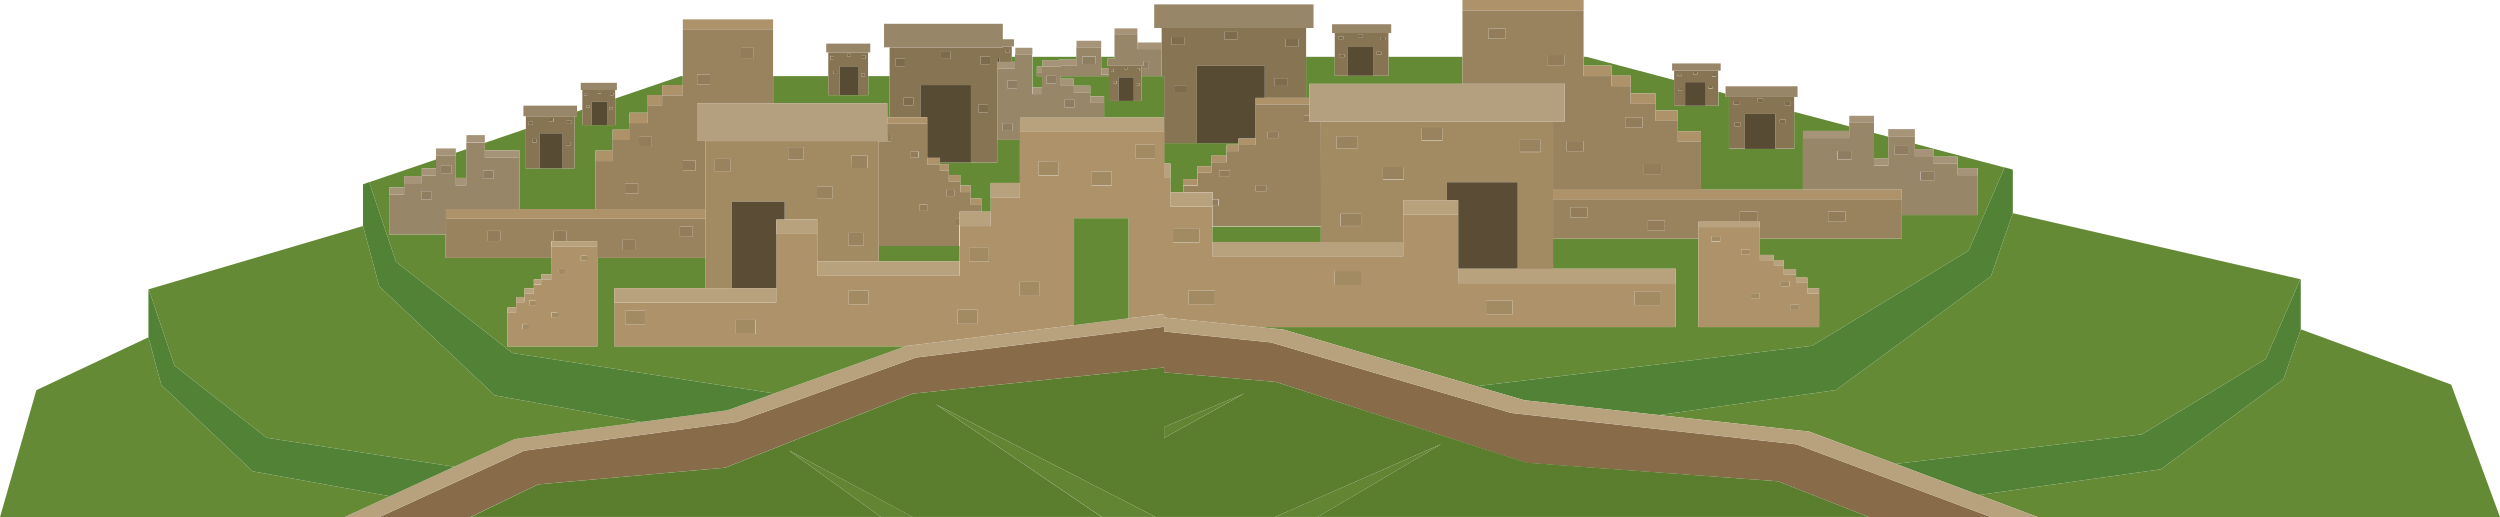 <svg xmlns="http://www.w3.org/2000/svg" viewBox="0 0 403.55 83.47"><defs><style>.cls-1{fill:#658a35;}.cls-2{fill:#528235;}.cls-3{fill:#a59478;}.cls-4{fill:#8e7d61;}.cls-5{fill:#988668;}.cls-6{fill:#877452;}.cls-7{fill:#584b33;}.cls-8{fill:#7d6b4c;}.cls-9{fill:#ad926a;}.cls-10{fill:#99825e;}.cls-11{fill:#927c59;}.cls-12{fill:#a28a63;}.cls-13{fill:#b49f7f;}.cls-14{fill:#5b4d35;}.cls-15{fill:#b8a17d;}.cls-16{fill:#618532;}.cls-17{fill:#886c4a;}.cls-18{fill:#5a7d2e;}</style></defs><g id="Layer_2" data-name="Layer 2"><g id="Isolation_Mode" data-name="Isolation Mode"><polygon class="cls-1" points="211.35 15.8 211.35 13.53 236.07 13.53 236.07 9.17 224.12 9.17 224.12 12.23 221.64 12.23 217.58 12.23 215.46 12.23 215.46 9.17 210.83 9.17 210.83 15.8 211.35 15.8"/><polygon class="cls-1" points="312.17 24.06 312.17 25.2 312.17 25.29 316.01 25.29 316.01 26.43 316.01 27.13 319.24 27.13 319.24 28.27 319.24 33.58 319.24 34.72 306.99 34.72 306.99 38.51 284.05 38.51 284.05 41.15 286.32 41.15 286.32 41.97 287.9 41.97 287.9 42.83 287.9 43.42 289.92 43.42 289.92 44.28 289.92 44.81 291.75 44.81 291.75 45.66 291.75 46.51 293.64 46.51 293.64 47.37 293.64 51.94 293.64 52.79 274.15 52.79 274.15 51.94 274.15 38.51 250.69 38.51 250.69 43.38 270.49 43.38 270.49 45.7 270.49 50.47 270.49 52.79 203.11 52.79 207.19 53.2 238.31 62.34 292.52 55.82 317.77 40.45 323.58 27.04 309.1 23.21 309.1 24.06 312.17 24.06"/><polygon class="cls-1" points="296.36 62.96 267.78 67 292.05 69.67 306 74.88 345.76 70.11 365.74 57.94 371.32 45.07 324.91 34.41 321.38 44.58 296.36 62.96"/><polygon class="cls-1" points="179.02 10.99 179.02 10.63 178.74 10.63 178.74 9.47 179.9 9.47 179.9 9.17 177.76 9.17 177.76 10.99 179.02 10.99"/><polygon class="cls-1" points="212.72 83.44 205.83 83.44 187.91 83.44 187.91 83.44 187.91 83.44 186.53 83.44 177.83 83.44 147.33 83.44 142.19 83.44 125.77 83.44 125.95 83.47 151.37 83.47 187.91 83.47 234.52 83.47 234.77 83.44 212.72 83.44"/><rect class="cls-1" x="163.3" y="9.17" width="0.59" height="0.82"/><polygon class="cls-1" points="294.38 83.44 294.17 83.47 301.68 83.47 301.6 83.44 294.38 83.44"/><rect class="cls-1" x="195.69" y="36.58" width="17.52" height="2.48"/><polygon class="cls-1" points="188.94 26.4 188.94 28.72 188.94 31.04 190.97 31.04 190.97 29.95 190.97 28.91 193.28 28.91 193.28 27.87 193.28 26.83 195.51 26.83 195.51 26.18 195.51 25.13 197.98 25.13 197.98 24.4 197.98 23.36 199.91 23.36 199.91 23.1 193.22 23.1 187.91 23.1 187.91 26.4 188.94 26.4"/><polygon class="cls-1" points="395.67 62.08 371.39 53.16 368.6 61.21 348.8 75.75 319.42 79.9 328.96 83.47 403.55 83.47 395.67 62.08"/><polygon class="cls-1" points="260.12 10.59 260.12 12.21 263.23 12.21 263.23 13.9 263.23 15.07 267.22 15.07 267.22 16.76 267.22 17.82 270.83 17.82 270.83 19.5 270.83 21.18 274.57 21.18 274.57 22.87 274.57 30.62 291.04 30.62 291.04 22.29 291.04 21.14 298.51 21.14 298.51 20.4 289.62 18.05 289.62 24.04 286.61 24.04 281.66 24.04 279.09 24.04 279.09 15.65 278.54 15.65 278.54 15.12 277.38 14.81 277.38 17.07 275.35 17.07 272.01 17.07 270.28 17.07 270.28 12.93 256.07 9.17 255.63 9.17 255.63 10.59 260.12 10.59"/><polygon class="cls-1" points="304.8 25.6 304.8 22.07 302.5 21.46 302.5 25.6 304.8 25.6"/><polygon class="cls-2" points="234.77 83.44 234.52 83.47 294.17 83.47 294.38 83.44 234.77 83.44"/><polygon class="cls-2" points="345.76 70.11 306 74.88 319.42 79.9 348.8 75.75 368.6 61.21 371.39 53.16 371.39 45.12 371.32 45.07 365.74 57.94 345.76 70.11"/><polygon class="cls-2" points="292.52 55.82 238.31 62.34 246.03 64.6 267.78 67 296.36 62.96 321.38 44.58 324.91 34.41 324.91 27.39 323.59 27.01 323.58 27.04 317.77 40.45 292.52 55.82"/><rect class="cls-3" x="183.6" y="6.86" width="3.91" height="1.06"/><rect class="cls-3" x="179.9" y="4.58" width="3.7" height="1.06"/><rect class="cls-3" x="173.77" y="6.58" width="3.99" height="1.06"/><polygon class="cls-3" points="170.92 9.71 168.24 9.71 168.24 10.71 167.36 10.71 167.36 11.77 168.24 11.77 168.24 10.77 171.22 10.77 171.22 10.63 173.77 10.63 173.77 9.57 170.92 9.57 170.92 9.71"/><rect class="cls-3" x="177.76" y="10.99" width="1.26" height="1.06"/><rect class="cls-4" x="174.77" y="9.1" width="2.08" height="1.25"/><polygon class="cls-4" points="185.33 11.11 185.33 9.87 184.59 9.87 184.59 10.63 184.31 10.63 184.31 11.11 185.33 11.11"/><rect class="cls-3" x="298.51" y="18.69" width="3.99" height="1.14"/><rect class="cls-3" x="304.8" y="20.84" width="4.3" height="1.14"/><rect class="cls-3" x="302.5" y="25.6" width="2.3" height="1.14"/><rect class="cls-3" x="312.17" y="25.29" width="3.84" height="1.14"/><rect class="cls-3" x="291.03" y="21.14" width="7.47" height="1.14"/><rect class="cls-3" x="309.1" y="24.06" width="3.07" height="1.14"/><rect class="cls-3" x="316.01" y="27.13" width="3.22" height="1.14"/><path class="cls-5" d="M298.51,22.29H291v8.33h16v4.1h12.25V28.27H316V26.43h-3.84V25.2H309.1V22h-4.3v4.76h-2.3V19.83h-4v2.46Zm7.28,2.61V23.56H308V24.9ZM310,27.74h2.24v1.35H310Zm-11.15-2h-2.24V24.38h2.24Z"/><rect class="cls-4" x="305.79" y="23.56" width="2.24" height="1.34"/><rect class="cls-4" x="310.04" y="27.74" width="2.24" height="1.34"/><rect class="cls-4" x="296.65" y="24.38" width="2.24" height="1.34"/><path class="cls-6" d="M187.51,12.3h.4V23.1h5.3V10.6h10.95v5.2h6.67V4.52H187.51V12.3ZM191.6,15h-2.08V13.75h2.08Zm16.17-1.13H205.7V12.62h2.07Zm-.26-7.56h2.08V7.55h-2.08Zm-9.87-1.17h2.07V6.37h-2.07ZM189.08,6h2.08V7.23h-2.08Z"/><polygon class="cls-5" points="212.03 4.52 212.03 0.71 186.31 0.71 186.31 4.52 187.51 4.52 210.83 4.52 212.03 4.52"/><polygon class="cls-7" points="199.91 22.36 202.68 22.36 202.68 16.85 202.68 15.8 204.16 15.8 204.16 10.6 193.22 10.6 193.22 23.1 199.91 23.1 199.91 22.36"/><rect class="cls-8" x="189.08" y="5.98" width="2.08" height="1.25"/><rect class="cls-8" x="197.64" y="5.13" width="2.08" height="1.25"/><rect class="cls-8" x="205.7" y="12.62" width="2.08" height="1.25"/><rect class="cls-8" x="207.51" y="6.3" width="2.08" height="1.25"/><rect class="cls-8" x="189.52" y="13.75" width="2.08" height="1.25"/><path class="cls-6" d="M279.09,15.65V24h2.57V18.39h4.95V24h3V15.65Zm.71.66h.93v.56h-.93Zm1.13,4.07H280v-.57h.93Zm7.31-.51h-.94V19.3h.94Zm-.12-3.42h.94V17h-.94Zm-3.52-.53v.56h-.94v-.56Z"/><polygon class="cls-5" points="279.09 15.65 289.62 15.65 290.16 15.65 290.16 13.93 278.54 13.93 278.54 15.12 278.54 15.65 279.09 15.65"/><rect class="cls-7" x="281.66" y="18.39" width="4.94" height="5.65"/><rect class="cls-8" x="279.8" y="16.31" width="0.94" height="0.56"/><rect class="cls-8" x="283.66" y="15.92" width="0.94" height="0.56"/><rect class="cls-8" x="287.3" y="19.3" width="0.94" height="0.56"/><rect class="cls-8" x="288.12" y="16.45" width="0.94" height="0.56"/><rect class="cls-8" x="280" y="19.81" width="0.94" height="0.56"/><path class="cls-6" d="M272,17.07V13.26h3.34v3.81h2V11.4h-7.1v5.67Zm-.49-2.48h-.63v-.38h.63ZM276.37,12H277v.38h-.63Zm-.55,1.92h.63v.38h-.63Zm-2.46-2.28H274V12h-.63Zm-2.61.26h.64v.38h-.64Z"/><polygon class="cls-5" points="277.75 11.4 277.75 10.24 269.91 10.24 269.91 11.4 270.28 11.4 277.38 11.4 277.75 11.4"/><rect class="cls-7" x="272.01" y="13.26" width="3.33" height="3.81"/><rect class="cls-8" x="270.75" y="11.85" width="0.63" height="0.38"/><rect class="cls-8" x="273.36" y="11.59" width="0.63" height="0.38"/><rect class="cls-8" x="275.82" y="13.87" width="0.63" height="0.38"/><rect class="cls-8" x="276.37" y="11.95" width="0.63" height="0.38"/><rect class="cls-8" x="270.89" y="14.21" width="0.63" height="0.38"/><rect class="cls-7" x="160.98" y="9.36" width="0.29" height="0.63"/><rect class="cls-8" x="161.74" y="9.97" width="0.63" height="0.02"/><rect class="cls-8" x="162.29" y="8.05" width="0.63" height="0.38"/><path class="cls-6" d="M217.58,12.23V7.59h4.06v4.64h2.48V5.33h-8.66v6.9ZM222.89,6h.77v.46h-.77Zm-.67,2.35H223V8.8h-.77Zm-3-2.79H220V6h-.77ZM217,9.22h-.77V8.75H217Zm-.93-3.35h.77v.46h-.77Z"/><polygon class="cls-5" points="224.57 5.33 224.57 3.91 215.02 3.91 215.02 5.33 215.46 5.33 224.12 5.33 224.57 5.33"/><rect class="cls-7" x="217.58" y="7.59" width="4.06" height="4.64"/><rect class="cls-8" x="216.05" y="5.87" width="0.77" height="0.46"/><rect class="cls-8" x="219.22" y="5.55" width="0.77" height="0.46"/><rect class="cls-8" x="222.22" y="8.34" width="0.77" height="0.46"/><rect class="cls-8" x="222.89" y="5.99" width="0.77" height="0.46"/><rect class="cls-8" x="216.21" y="8.75" width="0.77" height="0.46"/><rect class="cls-9" x="236.07" width="19.56" height="1.69"/><polygon class="cls-9" points="260.12 12.21 260.12 10.59 255.63 10.59 255.63 12.28 260.12 12.28 260.12 13.9 263.23 13.9 263.23 12.21 260.12 12.21"/><rect class="cls-9" x="270.83" y="21.18" width="3.74" height="1.69"/><rect class="cls-9" x="267.22" y="17.82" width="3.61" height="1.69"/><rect class="cls-9" x="263.23" y="15.07" width="3.99" height="1.69"/><path class="cls-10" d="M252.56,13.53v6.12h-1.87v11h23.88V22.87h-3.74V19.5h-3.61V16.76h-4V13.9h-3.11V12.28h-4.49V1.69H236.07V13.53Zm12.8,12.94h2.77v1.64h-2.77Zm-3-7.52h2.77v1.64h-2.77Zm-6.71,3.82v1.64h-2.78V22.77ZM252.51,8.88v1.64h-2.77V8.88ZM240.25,4.6H243V6.24h-2.77Z"/><rect class="cls-11" x="240.25" y="4.6" width="2.77" height="1.64"/><rect class="cls-11" x="249.74" y="8.88" width="2.77" height="1.64"/><rect class="cls-11" x="252.86" y="22.77" width="2.77" height="1.64"/><rect class="cls-11" x="262.35" y="18.95" width="2.77" height="1.64"/><rect class="cls-11" x="265.36" y="26.47" width="2.77" height="1.64"/><rect class="cls-9" x="193.28" y="26.83" width="2.24" height="1.04"/><rect class="cls-9" x="190.96" y="28.91" width="2.31" height="1.04"/><rect class="cls-9" x="195.51" y="25.13" width="2.47" height="1.04"/><polygon class="cls-9" points="199.91 23.4 202.68 23.4 202.68 22.36 199.91 22.36 199.91 23.1 199.91 23.36 197.98 23.36 197.98 24.4 199.91 24.4 199.91 23.4"/><polygon class="cls-9" points="202.68 16.85 211.35 16.85 211.35 15.8 210.83 15.8 204.16 15.8 202.68 15.8 202.68 16.85"/><path class="cls-10" d="M213.21,19.65h-2.72v-1h.86v-1.8h-8.67V23.4h-2.77v1H198v1.78h-2.47v1.69h-2.23V30H191V31h4.73v1.14h1v1h-1v3.38h17.52Zm-8.6,1.65h1.72v1h-1.72Zm-1.93,8.59h1.72v1h-1.72Zm-5.87-2.36h1.72v1h-1.72Z"/><polygon class="cls-11" points="210.49 18.65 210.49 19.66 212.2 19.66 212.2 19.65 211.35 19.65 211.35 18.65 210.49 18.65"/><rect class="cls-11" x="204.61" y="21.3" width="1.72" height="1.01"/><rect class="cls-11" x="202.68" y="29.89" width="1.72" height="1.01"/><rect class="cls-11" x="196.81" y="27.53" width="1.72" height="1.01"/><rect class="cls-11" x="195.69" y="32.18" width="0.97" height="1.01"/><polygon class="cls-9" points="250.69 32.17 306.99 32.17 306.99 30.62 291.04 30.62 274.57 30.62 250.69 30.62 250.69 32.17"/><path class="cls-10" d="M250.69,32.17v6.34h23.46V35.79h9.9v2.72H307V32.17Zm2.8,2.92V33.45h2.77v1.64Zm15.25,2.15H266V35.6h2.77Zm14.89-1.45h-2.78V34.15h2.78Zm14.25,0H295.1V34.15h2.78Z"/><rect class="cls-11" x="253.49" y="33.45" width="2.77" height="1.64"/><rect class="cls-11" x="265.97" y="35.6" width="2.77" height="1.64"/><rect class="cls-11" x="280.85" y="34.15" width="2.77" height="1.64"/><rect class="cls-11" x="295.1" y="34.15" width="2.77" height="1.64"/><path class="cls-12" d="M213.21,19.65V39.06h13.3V32.31h7.06V29.42H245v14h5.7V19.65ZM215.74,22h3.33v2h-3.33Zm4,14.49h-3.33v-2h3.33ZM226.57,29h-3.34V27h3.34Zm6.25-6.33h-3.34v-2h3.34Zm12.53-.11h3.34v2h-3.34Z"/><polygon class="cls-13" points="211.35 18.65 211.35 19.65 212.2 19.65 213.21 19.65 250.69 19.65 252.56 19.65 252.56 13.53 236.07 13.53 211.35 13.53 211.35 15.8 211.35 16.85 211.35 18.65"/><polygon class="cls-14" points="244.99 29.42 233.57 29.42 233.57 32.31 235.38 32.31 235.38 34.63 235.38 43.38 244.99 43.38 244.99 29.42"/><rect class="cls-10" x="215.74" y="21.99" width="3.34" height="2"/><rect class="cls-10" x="229.48" y="20.62" width="3.34" height="2"/><rect class="cls-10" x="223.23" y="26.95" width="3.34" height="2"/><rect class="cls-10" x="245.35" y="22.51" width="3.34" height="2"/><rect class="cls-10" x="216.45" y="34.47" width="3.34" height="2"/><rect class="cls-15" x="187.91" y="26.4" width="1.03" height="2.32"/><polygon class="cls-15" points="195.69 39.06 195.69 41.38 226.51 41.38 226.51 39.06 213.21 39.06 195.69 39.06"/><polygon class="cls-15" points="195.69 32.18 195.69 31.04 190.97 31.04 188.94 31.04 188.94 33.36 195.69 33.36 195.69 33.2 195.69 32.18"/><polygon class="cls-15" points="235.38 43.38 235.38 45.7 270.49 45.7 270.49 43.38 250.69 43.38 244.99 43.38 235.38 43.38"/><polygon class="cls-15" points="233.57 32.31 226.51 32.31 226.51 34.63 235.38 34.63 235.38 32.31 233.57 32.31"/><path class="cls-9" d="M270.49,50.47V45.7H235.38V34.63h-8.87v6.75H195.69v-8h-6.75V28.72h-1V21.29H164.63V31.85h-4.72v4.64h-5v8h-23V37.76h-6.61V48.82H99.15v7.1h46.94l.22-.08,27.06-3.36V35.22h8.8V51.38l5.74-.71v.58l15.2,1.54h67.38ZM263.84,47h4.26v2.26h-4.26Zm-48.41-3.26h4.26V46h-4.26Zm-19.32,3.14v2.25h-4.26V46.89Zm-6.77-10h4.26v2.26h-4.26ZM183.26,23.3h3.18v2.26h-3.18ZM179.43,30h-3.18V27.69h3.18Zm-8.6-3.89v2.26h-3.18V26.06ZM154.57,52.27V50h3.18v2.26Zm13.18-4.51h-3.18V45.5h3.18ZM159.62,40v2.26h-3.18V40ZM137,46.88h3.18v2.26H137Zm-36.07,3.26h3.17V52.4h-3.17Zm17.85,3.76V51.64H122V53.9Zm121.1-3.13V48.52h4.27v2.25Z"/><rect class="cls-12" x="189.34" y="36.85" width="4.26" height="2.26"/><rect class="cls-12" x="191.85" y="46.89" width="4.26" height="2.26"/><rect class="cls-12" x="215.43" y="43.75" width="4.26" height="2.26"/><rect class="cls-12" x="239.88" y="48.52" width="4.26" height="2.26"/><rect class="cls-12" x="263.84" y="47.01" width="4.26" height="2.26"/><rect class="cls-15" x="291.75" y="46.51" width="1.89" height="0.85"/><rect class="cls-15" x="289.92" y="44.81" width="1.83" height="0.85"/><polygon class="cls-15" points="286.32 42.01 286.32 42.83 287.9 42.83 287.9 41.97 286.32 41.97 286.32 41.15 284.05 41.15 284.05 42.01 286.32 42.01"/><rect class="cls-15" x="287.9" y="43.42" width="2.02" height="0.85"/><rect class="cls-15" x="274.15" y="35.79" width="9.9" height="0.85"/><path class="cls-9" d="M274.15,36.65V52.79h19.49V47.37h-1.89V45.66h-1.83V44.28h-2V42.83h-1.58V42h-2.27V36.65Zm8.32,3.64v.83h-1.4v-.83Zm-6.2-2.17h1.4V39h-1.4ZM289,49.19h1.4V50H289Zm-1.53-3.81h1.41v.83h-1.41Zm-3.4,1.94v.82h-1.4v-.82Z"/><rect class="cls-12" x="276.27" y="38.12" width="1.4" height="0.83"/><rect class="cls-12" x="281.07" y="40.29" width="1.4" height="0.83"/><rect class="cls-12" x="282.65" y="47.32" width="1.4" height="0.83"/><rect class="cls-12" x="287.45" y="45.38" width="1.4" height="0.83"/><rect class="cls-12" x="288.98" y="49.19" width="1.4" height="0.83"/><polygon class="cls-16" points="232.71 71.65 205.83 83.44 212.72 83.44 232.71 71.65"/><polygon class="cls-16" points="187.91 68.93 187.91 70.69 200.9 63.49 187.91 68.93"/><polygon class="cls-17" points="289.98 71.73 243.97 66.67 205.13 55.27 187.91 53.52 187.91 53.17 187.91 52.75 147.85 57.72 118.91 68.13 84.62 72.75 61.23 83.47 75.91 83.47 75.96 83.44 86.86 78.19 117.06 75.49 147.26 63.55 187.91 59.31 187.91 60.11 205.93 61.65 246.45 74.73 286.98 77.69 301.6 83.44 301.68 83.47 321.38 83.47 289.98 71.73"/><polygon class="cls-15" points="306 74.88 292.05 69.67 267.78 67 246.03 64.6 238.31 62.34 207.19 53.2 203.11 52.79 187.91 51.25 187.91 50.67 182.17 51.38 173.37 52.48 146.31 55.84 146.09 55.92 124.97 63.51 117.37 66.24 103.5 68.11 83.09 70.87 73.32 75.34 62.94 80.1 55.58 83.47 61.23 83.47 84.62 72.75 118.91 68.13 147.85 57.72 187.91 52.75 187.91 53.17 187.91 53.52 205.13 55.27 243.97 66.67 289.98 71.73 321.38 83.47 328.96 83.47 319.42 79.9 306 74.88"/><rect class="cls-1" x="141.83" y="39.71" width="13.05" height="2.48"/><polygon class="cls-1" points="82.73 56.99 124.97 63.51 146.09 55.92 99.15 55.92 99.15 53.6 99.15 48.82 99.15 46.51 113.9 46.51 113.9 41.63 96.42 41.63 96.42 55.06 96.42 55.92 81.9 55.92 81.9 55.06 81.9 50.49 81.9 49.64 83.31 49.64 83.31 48.79 83.31 47.94 84.67 47.94 84.67 47.4 84.67 46.55 86.17 46.55 86.17 45.95 86.17 45.1 87.35 45.1 87.35 44.28 89.04 44.28 89.04 41.63 71.95 41.63 71.95 37.85 62.82 37.85 62.82 36.71 62.82 31.4 62.82 30.26 65.23 30.26 65.23 29.56 65.23 28.42 68.09 28.42 68.09 28.33 68.09 27.19 70.38 27.19 70.38 25.74 59.59 29.41 63.92 42.26 82.73 56.99"/><polygon class="cls-1" points="40.79 76.08 26.04 62.15 23.96 54.44 5.87 62.98 0 83.47 55.58 83.47 62.94 80.1 40.79 76.08"/><polygon class="cls-1" points="43.06 70.67 73.32 75.34 83.09 70.87 103.5 68.11 79.87 63.82 61.22 46.22 58.6 36.48 24.01 46.69 28.17 59.02 43.06 70.67"/><polygon class="cls-1" points="75.96 83.44 75.91 83.47 81.51 83.47 81.36 83.44 75.96 83.44"/><polygon class="cls-1" points="143.22 16.66 143.22 18.93 143.6 18.93 143.6 12.29 140.15 12.29 140.15 15.36 138.57 15.36 135.54 15.36 133.7 15.36 133.7 12.29 124.8 12.29 124.8 16.66 143.22 16.66"/><polygon class="cls-1" points="83.84 24.27 83.84 25.41 83.84 33.74 96.11 33.74 96.11 26 96.11 24.31 98.89 24.31 98.89 22.63 98.89 20.94 101.59 20.94 101.59 19.89 101.59 18.2 104.56 18.2 104.56 17.02 104.56 15.34 106.88 15.34 106.88 13.72 110.22 13.72 110.22 12.29 109.89 12.29 99.31 15.9 99.31 20.19 98.01 20.19 95.53 20.19 94.01 20.19 94.01 17.7 93.14 18 93.14 18.77 92.74 18.77 92.74 27.17 90.82 27.17 87.14 27.17 84.89 27.17 84.89 20.8 78.27 23.06 78.27 24.27 83.84 24.27"/><polygon class="cls-1" points="73.58 28.72 75.29 28.72 75.29 24.07 73.58 24.65 73.58 25.11 73.58 28.72"/><polygon class="cls-1" points="166.65 14.12 168.24 14.12 168.24 12.29 167.36 12.29 167.36 11.77 167.36 10.71 168.24 10.71 168.24 9.71 170.92 9.71 170.92 9.57 173.77 9.57 173.77 9.17 166.65 9.17 166.65 14.12"/><polygon class="cls-1" points="187.91 18.97 187.91 12.29 187.51 12.29 184.31 12.29 184.31 16.29 183.02 16.29 180.53 16.29 179.02 16.29 179.02 12.29 171.22 12.29 171.22 12.7 173.34 12.7 173.34 13.76 173.34 13.84 175.99 13.84 175.99 14.9 175.99 15.54 178.22 15.54 178.22 16.61 178.22 18.97 187.91 18.97"/><polygon class="cls-1" points="182.17 35.22 173.37 35.22 173.37 52.48 182.17 51.38 182.17 35.22"/><polygon class="cls-1" points="151.74 26.49 153.18 26.49 153.18 27.53 153.18 28.26 155.01 28.26 155.01 29.3 155.01 29.95 156.68 29.95 156.68 31 156.68 32.04 158.41 32.04 158.41 33.08 158.41 34.17 159.91 34.17 159.91 31.84 159.91 29.53 164.63 29.53 164.63 22.59 160.98 22.59 160.98 26.23 156.73 26.23 151.74 26.23 151.74 26.49"/><polygon class="cls-2" points="81.36 83.44 81.51 83.47 125.95 83.47 125.77 83.44 81.36 83.44"/><polygon class="cls-2" points="40.79 76.08 62.94 80.1 73.32 75.34 43.06 70.67 28.17 59.02 24.01 46.69 23.96 46.74 23.96 54.44 26.04 62.15 40.79 76.08"/><polygon class="cls-2" points="79.87 63.82 103.5 68.11 117.37 66.24 124.97 63.51 82.73 56.99 63.92 42.26 59.59 29.41 59.58 29.39 58.6 29.75 58.6 36.48 61.22 46.22 79.87 63.82"/><rect class="cls-3" x="163.89" y="7.71" width="2.76" height="1.06"/><polygon class="cls-3" points="163.89 11.05 163.89 9.99 163.3 9.99 162.37 9.99 161.74 9.99 161.27 9.99 160.98 9.99 160.98 11.05 163.89 11.05"/><rect class="cls-3" x="171.22" y="12.7" width="2.12" height="1.06"/><rect class="cls-3" x="166.65" y="14.12" width="1.59" height="1.06"/><rect class="cls-3" x="173.34" y="13.84" width="2.65" height="1.06"/><rect class="cls-3" x="175.99" y="15.55" width="2.23" height="1.06"/><path class="cls-5" d="M163.89,11.05H161V22.59h3.65V19h13.59V16.61H176V14.9h-2.65V13.76h-2.12V12.3H179v-.25h-1.26V7.64h-4v3h-2.55v.13h-3v1h-.88v.53h.88v2.88h-1.59V8.77h-2.76v2.28Zm10.88-2h2.08v1.25h-2.08ZM162.61,13h1.54v1.25h-1.54Zm.8,6.89v1.25h-1.55V19.88Zm8.45-2.52V16.11h1.55v1.25Zm-2.94-5.13h1.55v1.24h-1.55Z"/><rect class="cls-4" x="168.92" y="12.23" width="1.55" height="1.25"/><rect class="cls-4" x="171.86" y="16.11" width="1.55" height="1.25"/><rect class="cls-4" x="161.86" y="19.88" width="1.55" height="1.25"/><rect class="cls-4" x="162.61" y="12.99" width="1.55" height="1.25"/><rect class="cls-3" x="75.29" y="21.81" width="2.97" height="1.14"/><polygon class="cls-3" points="73.58 25.11 73.58 24.65 73.58 23.96 70.38 23.96 70.38 25.11 73.58 25.11"/><rect class="cls-3" x="73.58" y="28.72" width="1.72" height="1.14"/><rect class="cls-3" x="62.82" y="30.26" width="2.4" height="1.14"/><rect class="cls-3" x="78.27" y="24.27" width="5.57" height="1.14"/><rect class="cls-3" x="68.09" y="27.19" width="2.29" height="1.14"/><rect class="cls-3" x="65.23" y="28.42" width="2.86" height="1.14"/><path class="cls-5" d="M70.38,28.33H68.09v1.23H65.23V31.4H62.82v6.45H72V33.74H83.84V25.41H78.27V23h-3v6.91H73.58V25.11h-3.2v3.22Zm9.28-.82v1.34H78V27.51ZM68,30.87h1.67v1.34H68ZM72.85,28H71.18V26.68h1.67Z"/><rect class="cls-4" x="71.18" y="26.68" width="1.67" height="1.34"/><rect class="cls-4" x="68.01" y="30.87" width="1.67" height="1.34"/><rect class="cls-4" x="77.99" y="27.51" width="1.67" height="1.34"/><path class="cls-6" d="M148.57,18.93v-5.2h8.16v12.5H161V9.36h.29V10h.47v0h.63v0h.93V7.5h-1.43v.15H143.6V18.93ZM147.43,17h-1.55V15.75h1.55Zm10.5-.12h1.55v1.25h-1.55Zm4.36-8.82h.63v.38h-.63Zm-2.48,1.06v1.24h-1.55V9.11Zm-6.38-.86V9.5h-1.54V8.25Zm-8.9,1.18h1.54v1.25h-1.54Z"/><polygon class="cls-5" points="160.98 7.64 161.87 7.64 161.87 7.5 163.3 7.5 163.67 7.5 163.67 6.34 161.87 6.34 161.87 3.84 142.7 3.84 142.7 7.64 143.6 7.64 160.98 7.64"/><polygon class="cls-7" points="149.67 19.98 149.67 25.48 151.74 25.48 151.74 26.23 156.73 26.23 156.73 13.73 148.57 13.73 148.57 18.93 149.67 18.93 149.67 19.98"/><rect class="cls-8" x="158.26" y="9.11" width="1.55" height="1.25"/><rect class="cls-8" x="151.89" y="8.25" width="1.55" height="1.25"/><rect class="cls-8" x="145.88" y="15.75" width="1.55" height="1.25"/><rect class="cls-8" x="144.53" y="9.43" width="1.55" height="1.25"/><rect class="cls-8" x="157.93" y="16.87" width="1.55" height="1.25"/><path class="cls-6" d="M87.14,27.17V21.52h3.68v5.65h1.92v-8.4H84.89v8.4ZM86.62,23h-.7v-.57h.7Zm4.89-3.57h.7V20h-.7Zm-.14,3.51h.69v.56h-.69Zm-2-3.89v.56h-.7v-.56Zm-4,.53H86v.56h-.7Z"/><polygon class="cls-5" points="92.74 18.77 93.14 18.77 93.14 18 93.14 17.05 84.49 17.05 84.49 18.77 84.89 18.77 92.74 18.77"/><rect class="cls-7" x="87.14" y="21.52" width="3.68" height="5.65"/><rect class="cls-8" x="91.51" y="19.43" width="0.7" height="0.56"/><rect class="cls-8" x="88.63" y="19.05" width="0.7" height="0.56"/><rect class="cls-8" x="85.92" y="22.43" width="0.7" height="0.56"/><rect class="cls-8" x="85.31" y="19.58" width="0.7" height="0.56"/><rect class="cls-8" x="91.37" y="22.94" width="0.7" height="0.56"/><path class="cls-6" d="M95.53,20.19V16.38H98v3.81h1.3V14.53H94v5.66Zm3.32-2.47h-.47v-.38h.47ZM98.48,15H99v.38h-.47Zm-1.94-.26H97v.38h-.47Zm-1.36,2.67h-.47V17h.47Zm-.89-2.31h.48v.38h-.48Z"/><polygon class="cls-5" points="99.58 14.53 99.58 13.37 93.74 13.37 93.74 14.53 94.01 14.53 99.31 14.53 99.58 14.53"/><rect class="cls-7" x="95.53" y="16.38" width="2.48" height="3.81"/><rect class="cls-8" x="98.48" y="14.97" width="0.47" height="0.38"/><rect class="cls-8" x="96.54" y="14.71" width="0.47" height="0.38"/><rect class="cls-8" x="94.71" y="17" width="0.47" height="0.38"/><rect class="cls-8" x="94.29" y="15.07" width="0.47" height="0.38"/><rect class="cls-8" x="98.38" y="17.34" width="0.47" height="0.38"/><path class="cls-6" d="M179,16.29h1.51V12.48H183v3.81h1.29V10.63H179v5.66ZM184,11.08v.37h-.48v-.37Zm-2.42-.27H182v.38h-.47Zm-1.77.36v.38h-.47v-.38Zm-.06,2.31V13.1h.47v.38Zm4.15.34h-.48v-.38h.48Z"/><polygon class="cls-5" points="178.74 9.47 178.74 10.63 179.02 10.63 184.31 10.63 184.59 10.63 184.59 9.87 185.33 9.87 185.33 11.11 184.31 11.11 184.31 12.29 187.51 12.29 187.51 7.92 183.6 7.92 183.6 6.86 183.6 5.64 179.9 5.64 179.9 9.17 179.9 9.47 178.74 9.47"/><rect class="cls-7" x="180.53" y="12.48" width="2.48" height="3.81"/><rect class="cls-8" x="183.48" y="11.08" width="0.47" height="0.38"/><rect class="cls-8" x="181.54" y="10.81" width="0.47" height="0.38"/><rect class="cls-8" x="179.71" y="13.1" width="0.47" height="0.38"/><rect class="cls-8" x="179.3" y="11.17" width="0.47" height="0.38"/><rect class="cls-8" x="183.38" y="13.44" width="0.47" height="0.38"/><path class="cls-6" d="M135.54,15.36V10.71h3v4.65h1.58V8.46H133.7v6.9ZM139.14,9h.58v.46h-.58Zm.45,2.88v.46H139v-.46Zm-2.82-3.2h.58v.46h-.58Zm-1.65,3.24h-.58v-.46h.58ZM134,9.12h.58v.46H134Z"/><polygon class="cls-5" points="140.48 8.46 140.48 7.04 133.37 7.04 133.37 8.46 133.7 8.46 140.15 8.46 140.48 8.46"/><rect class="cls-7" x="135.54" y="10.71" width="3.03" height="4.64"/><rect class="cls-8" x="139.14" y="9" width="0.57" height="0.46"/><rect class="cls-8" x="136.77" y="8.68" width="0.57" height="0.46"/><rect class="cls-8" x="134.54" y="11.46" width="0.57" height="0.46"/><rect class="cls-8" x="134.04" y="9.12" width="0.57" height="0.46"/><rect class="cls-8" x="139.02" y="11.88" width="0.57" height="0.46"/><rect class="cls-9" x="110.22" y="3.13" width="14.57" height="1.69"/><rect class="cls-9" x="98.89" y="20.94" width="2.69" height="1.69"/><rect class="cls-9" x="96.11" y="24.31" width="2.79" height="1.69"/><polygon class="cls-9" points="106.88 15.41 110.22 15.41 110.22 13.72 106.88 13.72 106.88 15.34 104.56 15.34 104.56 17.02 106.88 17.02 106.88 15.41"/><rect class="cls-9" x="101.59" y="18.2" width="2.97" height="1.69"/><path class="cls-10" d="M110.22,15.41h-3.34V17h-2.32v2.86h-3v2.74h-2.7V26H96.11v7.74H113.9v-11h-1.39V16.66h12.28V4.82H110.22V15.41ZM103,31.24H100.9V29.6H103Zm2.24-7.52h-2.06V22.08h2.06Zm7.07,3.81h-2.06V25.89h2.06Zm7.33-19.8h2.07V9.37h-2.07ZM112.54,12h2.07v1.64h-2.07Z"/><rect class="cls-11" x="119.61" y="7.73" width="2.07" height="1.64"/><rect class="cls-11" x="112.54" y="12.01" width="2.07" height="1.64"/><rect class="cls-11" x="110.22" y="25.89" width="2.07" height="1.64"/><rect class="cls-11" x="103.15" y="22.08" width="2.07" height="1.64"/><rect class="cls-11" x="100.9" y="29.6" width="2.07" height="1.64"/><polygon class="cls-9" points="149.67 19.98 149.67 18.93 148.57 18.93 143.6 18.93 143.22 18.93 143.22 19.98 149.67 19.98"/><polygon class="cls-9" points="149.67 26.53 151.74 26.53 151.74 27.53 153.18 27.53 153.18 26.49 151.74 26.49 151.74 26.23 151.74 25.48 149.67 25.48 149.67 26.53"/><rect class="cls-9" x="153.18" y="28.26" width="1.84" height="1.05"/><rect class="cls-9" x="155.02" y="29.96" width="1.67" height="1.04"/><rect class="cls-9" x="156.68" y="32.04" width="1.72" height="1.04"/><path class="cls-10" d="M154.16,36.33v-1h.72V34.17h3.52V33.08h-1.72V31H155V29.3h-1.84V27.53h-1.44v-1h-2.07V20h-6.45v1.8h.64v1h-1.28v0h-.75V39.71h13V36.33Zm-1.39-5.67h1.28v1h-1.28ZM149.67,33v1H148.4V33ZM147,24.43h1.28v1H147Z"/><polygon class="cls-11" points="143.86 22.79 143.86 21.78 143.22 21.78 143.22 22.77 142.58 22.77 142.58 22.79 143.86 22.79"/><rect class="cls-11" x="146.95" y="24.43" width="1.28" height="1.01"/><rect class="cls-11" x="148.4" y="33.02" width="1.28" height="1.01"/><rect class="cls-11" x="152.77" y="30.66" width="1.28" height="1.01"/><rect class="cls-11" x="154.16" y="35.31" width="0.72" height="1.01"/><polygon class="cls-9" points="113.9 35.3 113.9 33.74 96.11 33.74 83.84 33.74 71.95 33.74 71.95 35.3 113.9 35.3"/><path class="cls-10" d="M113.9,35.3H72v6.33H89V38.92h7.38v2.71H113.9ZM78.74,38.91V37.27h2.07v1.64Zm12.69,0H89.36V37.27h2.07Zm11.09,1.45h-2.07V38.72h2.07Zm7.23-2.14V36.58h2.07v1.64Z"/><rect class="cls-11" x="109.75" y="36.58" width="2.07" height="1.64"/><rect class="cls-11" x="100.45" y="38.72" width="2.07" height="1.64"/><rect class="cls-11" x="89.36" y="37.27" width="2.07" height="1.64"/><rect class="cls-11" x="78.74" y="37.27" width="2.07" height="1.64"/><path class="cls-12" d="M118.15,32.55h8.51v2.89h5.26v6.75h9.91V22.77H113.9V46.51h4.25Zm19.31-7.43H140v2h-2.49Zm-.53,12.48h2.49v2h-2.49Zm-5.05-7.52h2.48v2h-2.48Zm-4.66-6.33h2.48v2h-2.48Zm-11.83,1.89h2.49v2h-2.49Z"/><polygon class="cls-13" points="141.83 22.77 142.58 22.77 143.22 22.77 143.22 21.78 143.22 19.98 143.22 18.93 143.22 16.66 124.8 16.66 112.51 16.66 112.51 22.77 113.9 22.77 141.83 22.77"/><polygon class="cls-14" points="126.66 35.44 126.66 32.55 118.15 32.55 118.15 46.51 125.31 46.51 125.31 37.76 125.31 35.44 126.66 35.44"/><rect class="cls-10" x="137.46" y="25.12" width="2.49" height="2"/><rect class="cls-10" x="127.22" y="23.75" width="2.49" height="2"/><rect class="cls-10" x="131.88" y="30.08" width="2.49" height="2"/><rect class="cls-10" x="115.39" y="25.64" width="2.49" height="2"/><rect class="cls-10" x="136.93" y="37.6" width="2.49" height="2"/><polygon class="cls-15" points="141.83 42.19 131.92 42.19 131.92 44.51 154.88 44.51 154.88 42.19 141.83 42.19"/><polygon class="cls-15" points="158.41 34.17 154.88 34.17 154.88 35.31 154.88 36.33 154.88 36.49 159.91 36.49 159.91 34.17 158.41 34.17"/><polygon class="cls-15" points="187.91 21.29 187.91 18.97 178.22 18.97 164.63 18.97 164.63 21.29 187.91 21.29"/><rect class="cls-15" x="159.91" y="29.53" width="4.72" height="2.32"/><polygon class="cls-15" points="125.31 48.82 125.31 46.51 118.15 46.51 113.9 46.51 99.15 46.51 99.15 48.82 125.31 48.82"/><polygon class="cls-15" points="126.66 35.44 125.31 35.44 125.31 37.76 131.92 37.76 131.92 35.44 126.66 35.44"/><rect class="cls-12" x="183.26" y="23.3" width="3.18" height="2.26"/><rect class="cls-12" x="176.25" y="27.69" width="3.18" height="2.26"/><rect class="cls-12" x="167.65" y="26.06" width="3.18" height="2.26"/><rect class="cls-12" x="164.57" y="45.5" width="3.18" height="2.26"/><rect class="cls-12" x="156.44" y="39.98" width="3.18" height="2.26"/><rect class="cls-12" x="154.57" y="50.01" width="3.18" height="2.26"/><rect class="cls-12" x="137" y="46.88" width="3.18" height="2.26"/><rect class="cls-12" x="118.78" y="51.64" width="3.18" height="2.26"/><rect class="cls-12" x="100.93" y="50.14" width="3.18" height="2.26"/><polygon class="cls-15" points="87.35 45.13 89.04 45.13 89.04 44.28 87.35 44.28 87.35 45.1 86.17 45.1 86.17 45.95 87.35 45.95 87.35 45.13"/><rect class="cls-15" x="84.67" y="46.55" width="1.5" height="0.85"/><rect class="cls-15" x="83.31" y="47.94" width="1.36" height="0.85"/><rect class="cls-15" x="81.9" y="49.64" width="1.41" height="0.85"/><rect class="cls-15" x="89.04" y="38.92" width="7.38" height="0.85"/><path class="cls-9" d="M89,39.77v5.36H87.35V46H86.18V47.4H84.67v1.39H83.31v1.7H81.9v5.43H96.42V39.77Zm4.76,1.48h1v.83h-1Zm-2.54,2.16v.83h-1v-.83Zm-2.22,7h1v.83H89Zm-3.58-1.93h1.05v.83H85.46Zm-1.13,3.81h1v.83h-1Z"/><rect class="cls-12" x="93.8" y="41.25" width="1.05" height="0.83"/><rect class="cls-12" x="90.22" y="43.41" width="1.05" height="0.83"/><rect class="cls-12" x="89.04" y="50.44" width="1.05" height="0.83"/><rect class="cls-12" x="85.46" y="48.51" width="1.05" height="0.83"/><rect class="cls-12" x="84.33" y="52.32" width="1.05" height="0.83"/><path class="cls-18" d="M125.77,83.44h16.42L127.3,72.68l20,10.76h30.5L151,65.23l35.53,18.21h19.3l26.88-11.79-20,11.79H301.6L287,77.69l-40.53-3L205.93,61.65l-18-1.54v-.8l-40.65,4.24-30.2,11.94-30.2,2.7L76,83.44h49.81Zm62.14-12.75V68.93l13-5.44Z"/><polygon class="cls-16" points="142.19 83.44 147.33 83.44 127.3 72.68 142.19 83.44"/><polygon class="cls-16" points="151 65.23 177.83 83.44 186.53 83.44 151 65.23"/></g></g></svg>